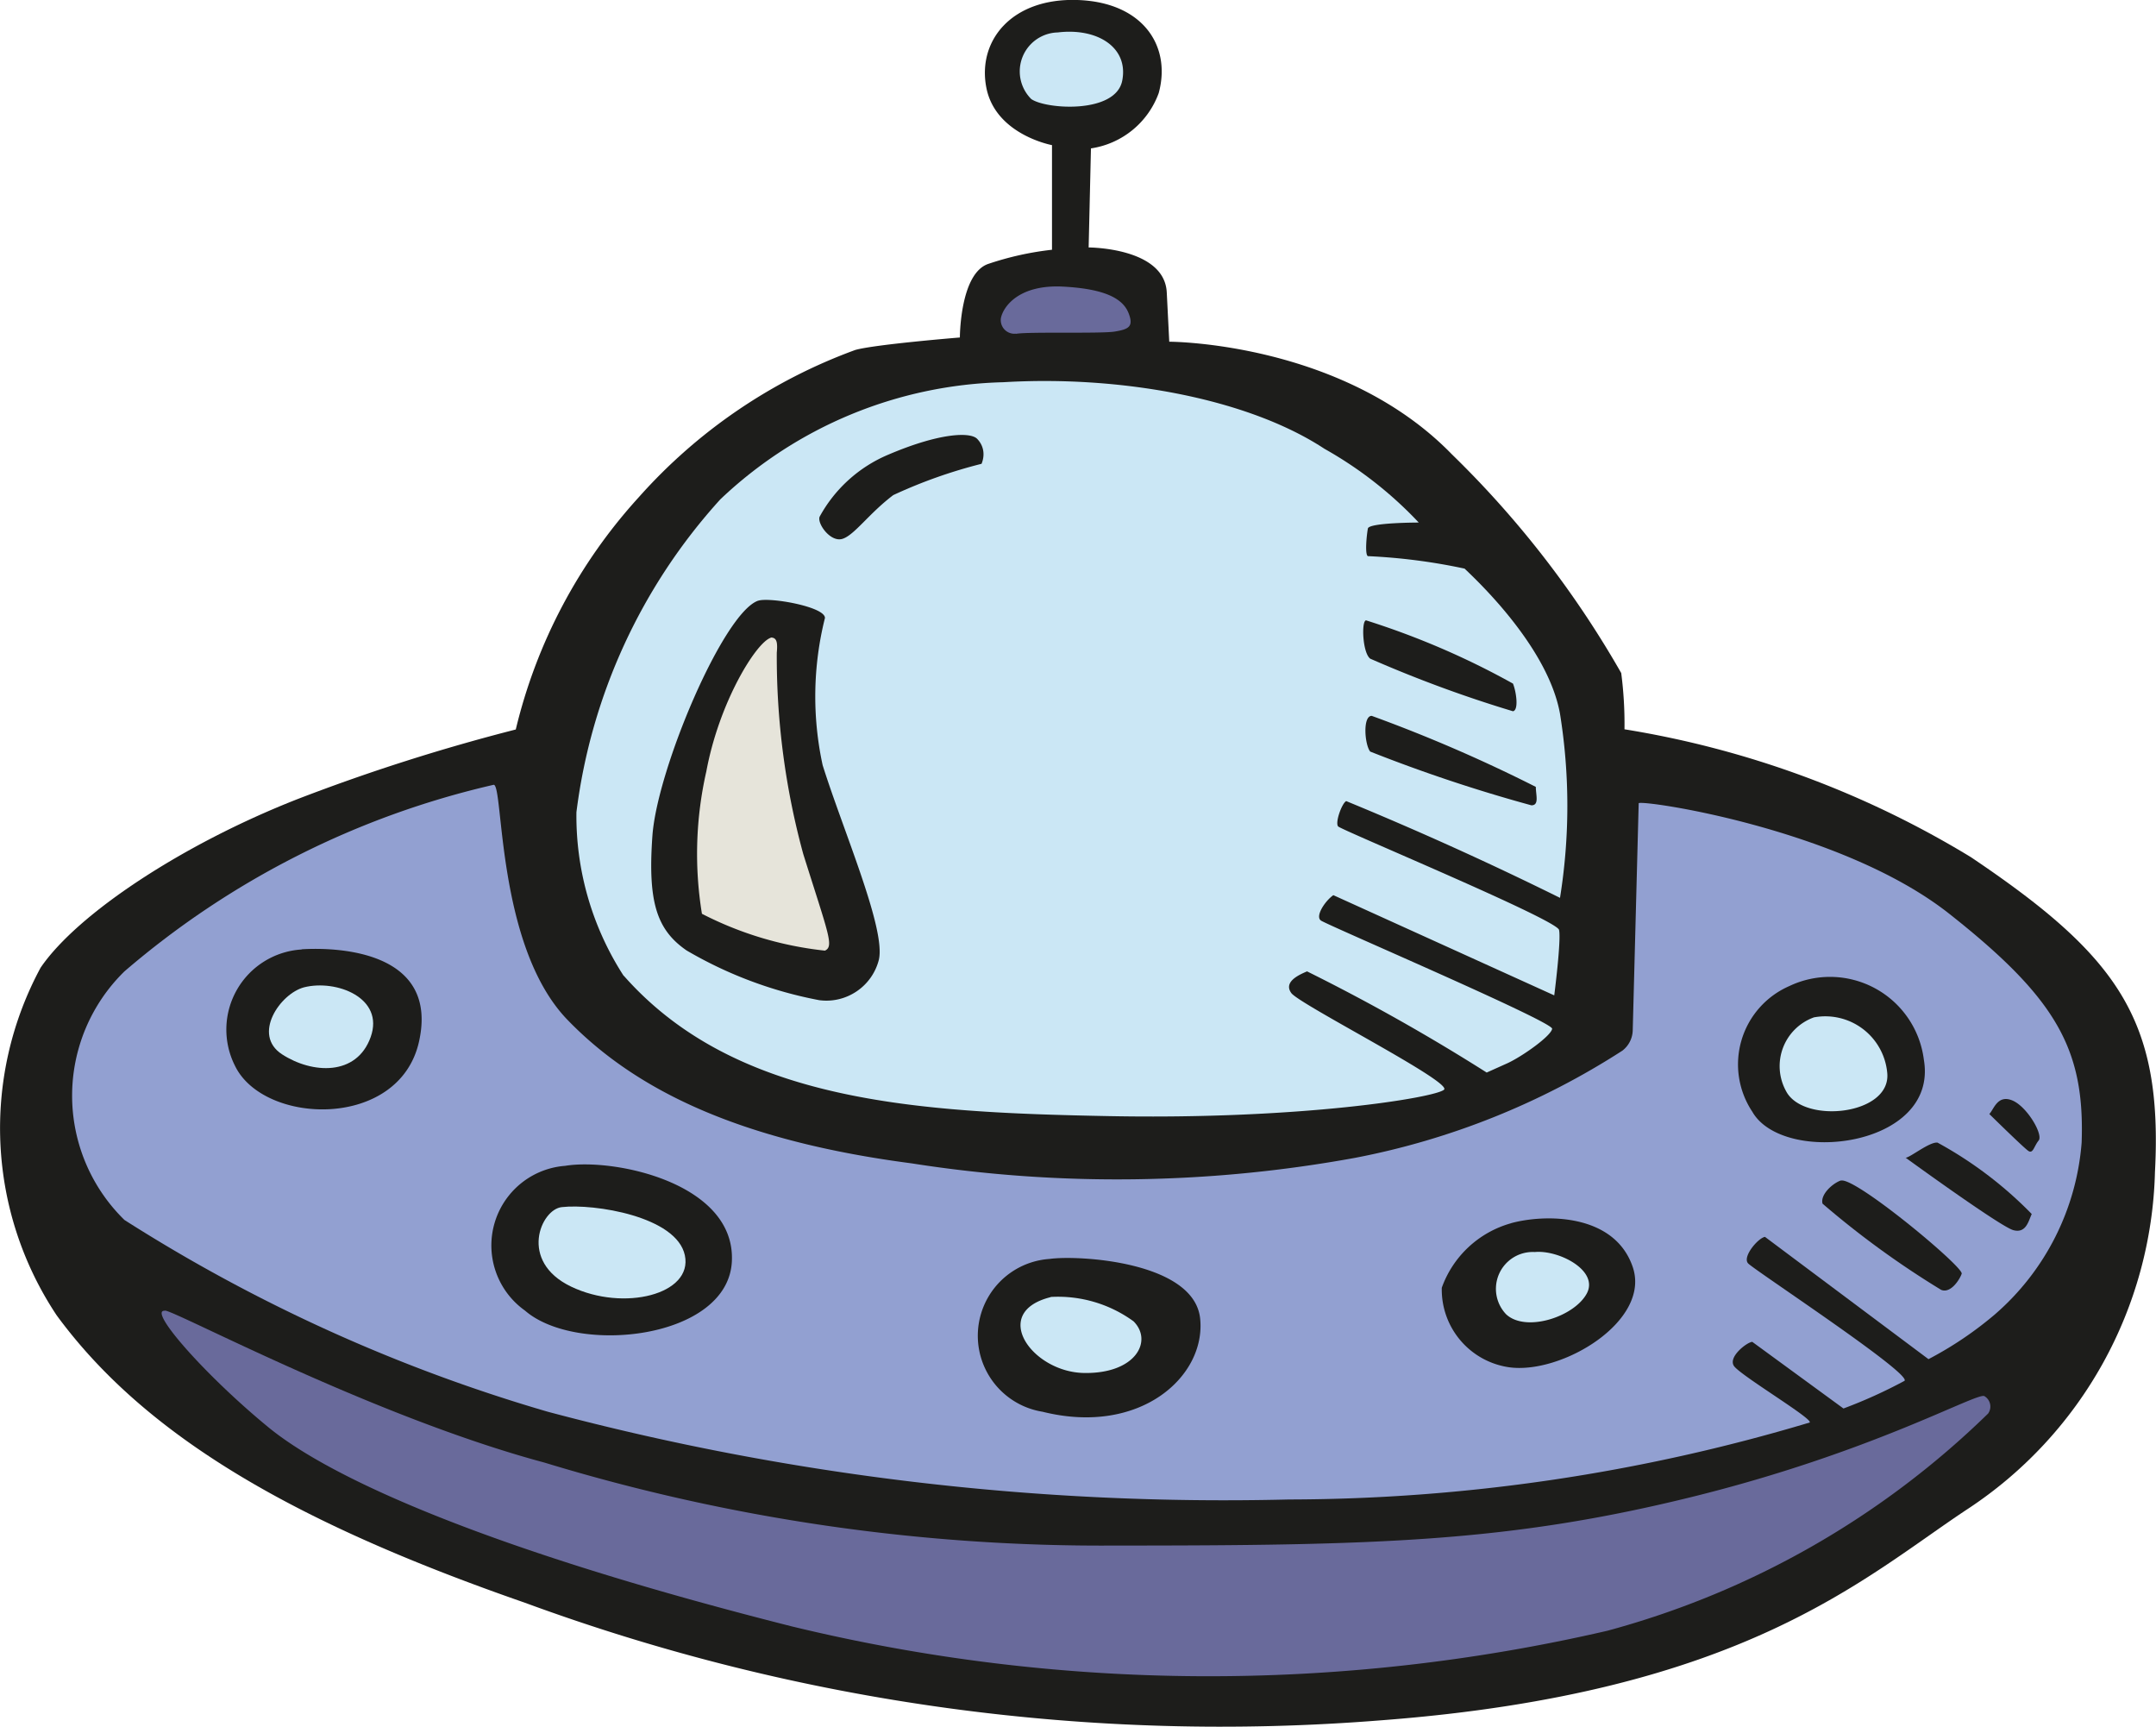 <svg xmlns="http://www.w3.org/2000/svg" width="140.417" height="112.444" viewBox="0 0 11.233 8.996" xmlns:v="https://vecta.io/nano"><style><![CDATA[.B{fill:#1d1d1b}.C{fill:#cbe7f5}]]></style><path d="M2.687 3.8a2.743 2.743 0 0 1 .641-1.21 2.789 2.789 0 0 1 1.128-.767c.102-.029.545-.065.545-.065s0-.336.15-.384a1.581 1.581 0 0 1 .33-.073V.756S5.187.702 5.139.457s.132-.468.474-.457.491.24.424.485a.445.445 0 0 1-.353.288l-.012.516s.395 0 .407.234l.013.257s.903 0 1.473.587a5.144 5.144 0 0 1 .882 1.139 2.049 2.049 0 0 1 .017.293 5.002 5.002 0 0 1 1.805.666c.767.516 1.001.846.959 1.642a2.166 2.166 0 0 1-.972 1.751c-.545.359-1.168.959-3.056 1.103a10.504 10.504 0 0 1-4.465-.612C1.584 7.949.775 7.506.295 6.852a1.759 1.759 0 0 1-.084-1.811c.192-.282.744-.646 1.343-.88A10.153 10.153 0 0 1 2.687 3.8z" class="B"/><path d="M3.249 5.083a1.534 1.534 0 0 1-.246-.852 2.973 2.973 0 0 1 .75-1.63 2.219 2.219 0 0 1 1.475-.61c.604-.036 1.27.082 1.673.347a2.058 2.058 0 0 1 .491.384s-.259 0-.265.031-.017.136 0 .144a3.057 3.057 0 0 1 .504.065c.036.036.432.395.497.756a3.023 3.023 0 0 1 0 .959 17.65 17.65 0 0 0-1.114-.504c-.023.012-.059.113-.042.132s1.139.485 1.151.539-.025.341-.025.341l-1.151-.522c-.042.029-.096.109-.065.132s1.21.527 1.205.564-.155.144-.234.18l-.107.048a10.285 10.285 0 0 0-.936-.527c-.04.017-.125.054-.082.113s.838.462.796.503-.742.157-1.744.138-1.947-.071-2.53-.731zM5.511.169c.205-.025.37.077.336.251s-.397.15-.474.096a.203.203 0 0 1 .138-.347z" class="C"/><path d="M5.294 1.738a.071.071 0 0 1-.079-.082c.013-.061.096-.175.324-.163s.313.067.341.138 0 .084-.071.096-.451 0-.516.012z" fill="#696a9b"/><g class="B"><path d="M7.116 3.231c.266.084.523.194.767.33.017.042.031.138 0 .144-.253-.076-.502-.168-.744-.274-.04-.031-.046-.192-.023-.199zm.031.498a7.84 7.84 0 0 1 .855.37c0 .042.019.096-.023.096a8.03 8.03 0 0 1-.84-.28c-.029-.036-.04-.186.008-.186zM4.27 2.692a.73.73 0 0 1 .359-.324c.265-.113.426-.119.462-.082s.041.086.023.13a2.58 2.58 0 0 0-.46.163c-.127.096-.203.209-.265.228s-.132-.079-.119-.115z"/><path d="M3.951 3.129c.059-.019.347.031.347.09-.063.251-.067.514-.012.767.107.341.33.852.293 1.013-.035.139-.169.23-.311.211a2.16 2.16 0 0 1-.691-.259c-.155-.107-.203-.251-.178-.598s.37-1.162.551-1.224z"/></g><path d="M4.016 3.321c.031 0 .036.025.031.079a3.903 3.903 0 0 0 .138 1.049c.132.42.161.48.113.503a1.82 1.82 0 0 1-.641-.192 1.937 1.937 0 0 1 .023-.742c.067-.361.259-.671.336-.696z" fill="#e6e4da"/><path d="M2.572 4.088c.052 0 .013.84.384 1.224s.93.635 1.793.748a6.905 6.905 0 0 0 2.313-.029 3.936 3.936 0 0 0 1.391-.558.138.138 0 0 0 .054-.107l.031-1.182c.019-.019 1.055.132 1.617.575s.708.708.691 1.193a1.318 1.318 0 0 1-.451.894 1.876 1.876 0 0 1-.347.234l-.852-.637c-.036.006-.119.104-.088.138s.855.575.815.612a2.54 2.54 0 0 1-.318.144L9.13 6.99c-.025 0-.127.077-.096.125s.414.276.395.295a9.506 9.506 0 0 1-2.714.401 13.688 13.688 0 0 1-3.861-.457 8.553 8.553 0 0 1-2.206-.999.905.905 0 0 1 0-1.295 4.492 4.492 0 0 1 1.924-.972z" fill="#92a0d1"/><g class="B"><path d="M9.592 6.15c.073-.021.641.451.629.485s-.059.104-.107.084a4.678 4.678 0 0 1-.618-.449c-.013-.048.054-.107.096-.121z"/><path d="M9.928 6.031c.023 0 .125-.084.167-.079a2.066 2.066 0 0 1 .491.372c-.017.036-.029.102-.096.084s-.562-.378-.562-.378zm.437-.228c.023-.023.042-.102.119-.071s.163.178.138.209-.029.071-.054.054-.203-.192-.203-.192z"/><path d="M9.322 5.137a.493.493 0 0 1 .702.384c.077.457-.733.552-.894.27a.445.445 0 0 1 .192-.654z"/></g><path d="M9.449 5.3a.324.324 0 0 1 .384.288c.023.221-.437.269-.527.096a.27.27 0 0 1 .144-.384z" class="C"/><path d="M7.872 6.372c.173-.048.539-.054.635.228s-.372.562-.646.522a.409.409 0 0 1-.349-.414.537.537 0 0 1 .361-.336z" class="B"/><path d="M7.997 6.522c.123-.012.336.096.27.217s-.318.203-.42.107a.192.192 0 0 1 .15-.324z" class="C"/><path d="M5.468 6.558c.146-.021.754.012.785.311s-.311.612-.821.485a.401.401 0 0 1 .036-.796z" class="B"/><path d="M5.474 6.756a.669.669 0 0 1 .432.127c.102.102.012.274-.259.269s-.491-.316-.173-.395z" class="C"/><path d="M2.944 6.073c.255-.042.888.09.869.497s-.809.491-1.078.257a.416.416 0 0 1 .209-.754z" class="B"/><path d="M2.927 6.288c.167-.019.598.048.641.251s-.318.295-.593.163-.157-.403-.048-.414z" class="C"/><path d="M1.571 4.945c.211-.013.714.019.612.48s-.809.437-.959.127a.418.418 0 0 1 .347-.606z" class="B"/><path d="M1.584 5.143c.167-.042.42.054.347.259s-.305.192-.462.09-.01-.316.115-.349z" class="C"/><path d="M.859 6.827c.054 0 1.084.552 1.978.792a9.957 9.957 0 0 0 2.967.432c1.36 0 2.049-.017 3.002-.251s1.5-.552 1.534-.527a.063.063 0 0 1 .019.09 4.527 4.527 0 0 1-1.985 1.132 9.22 9.22 0 0 1-4.249-.023c-1.571-.397-2.398-.767-2.728-1.038s-.629-.612-.539-.606z" fill="#696a9b"/></svg>